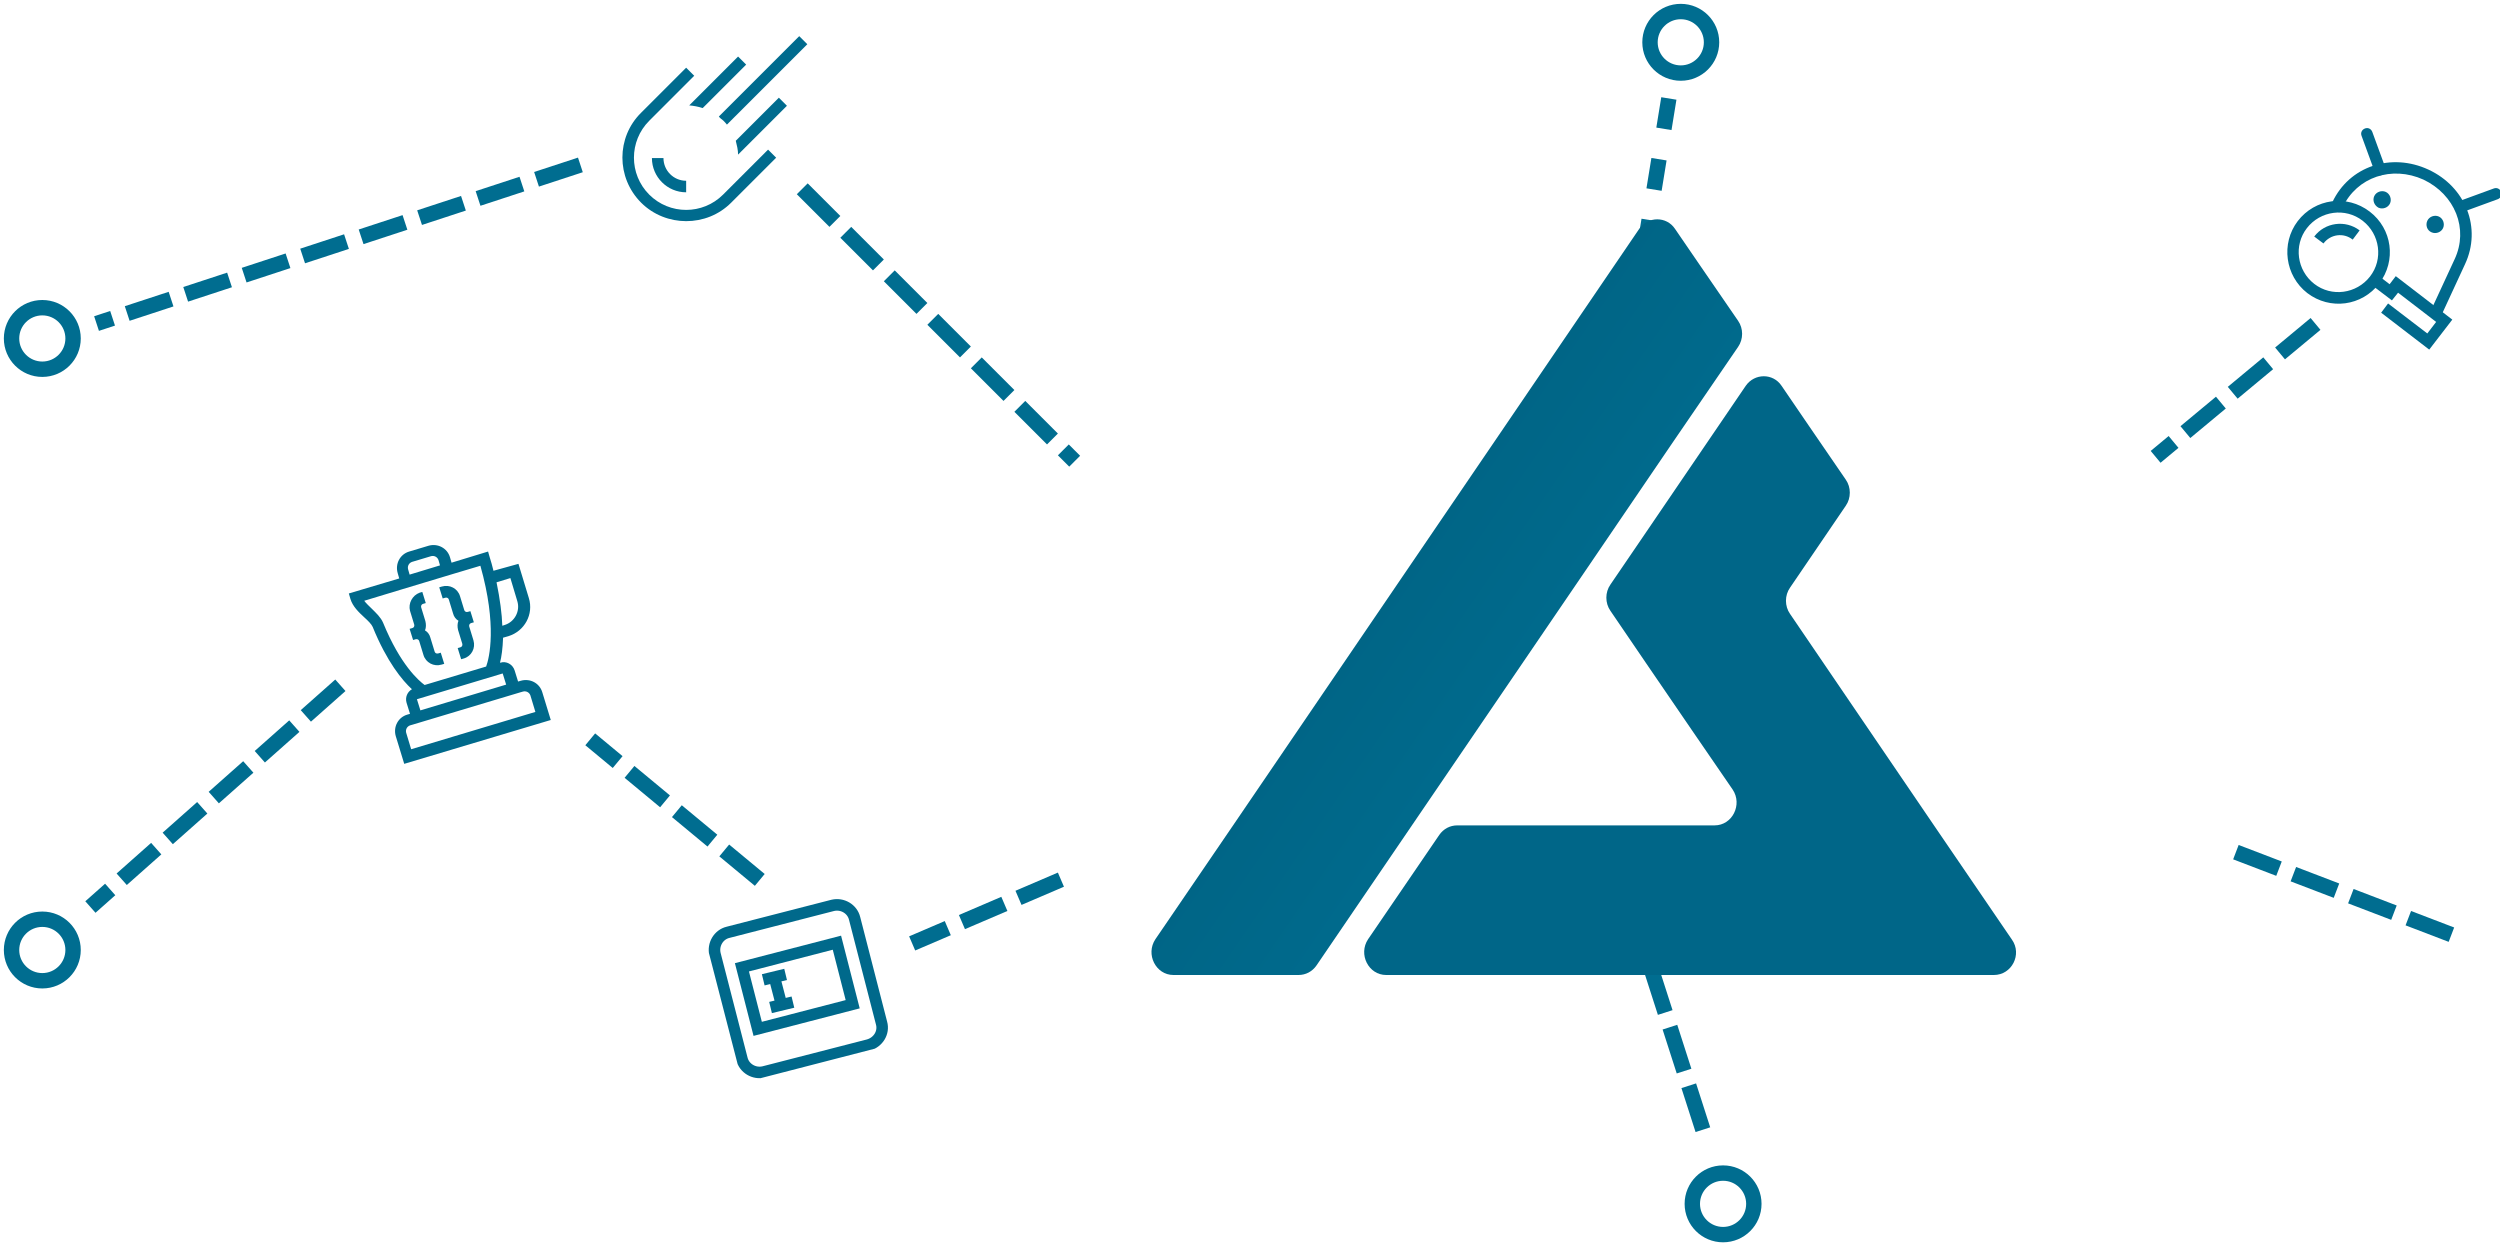 <?xml version="1.0" encoding="utf-8"?>
<!-- Generator: Adobe Illustrator 27.7.0, SVG Export Plug-In . SVG Version: 6.00 Build 0)  -->
<svg version="1.1" id="Capa_1" xmlns="http://www.w3.org/2000/svg" xmlns:xlink="http://www.w3.org/1999/xlink" x="0px" y="0px"
	 viewBox="0 0 650 324" style="enable-background:new 0 0 650 324;" xml:space="preserve">
<style type="text/css">
	.st0{clip-path:url(#SVGID_00000142176247399538378620000009783417582684539067_);}
	.st1{fill:#006B8E;}
	.st2{fill:none;stroke:#00698C;stroke-width:3;}
	.st3{fill:none;stroke:#006D90;stroke-width:4;stroke-linecap:square;stroke-linejoin:bevel;stroke-dasharray:8,8;}
	.st4{clip-path:url(#SVGID_00000125603691347477607950000008200998174361610121_);}
	.st5{fill:none;stroke:#00698B;stroke-width:3;stroke-linecap:square;stroke-miterlimit:10;}
	.st6{fill:none;stroke:#00698B;stroke-width:3;stroke-miterlimit:10;}
	.st7{fill-rule:evenodd;clip-rule:evenodd;fill:#00698B;}
	.st8{fill:#00698C;}
	.st9{fill-rule:evenodd;clip-rule:evenodd;fill:#00698C;}
	.st10{fill:none;stroke:#006D90;stroke-width:4;stroke-linejoin:bevel;stroke-dasharray:8,8;}
	.st11{fill:none;stroke:#006D90;stroke-width:4;}
	.st12{fill:url(#SVGID_00000151541715909672623820000002918923951968861074_);}
	.st13{fill:#006688;}
</style>
<g>
	<g>
		<defs>
			<rect id="SVGID_1_" width="650" height="324"/>
		</defs>
		<clipPath id="SVGID_00000094609339696691178740000000795964967425251217_">
			<use xlink:href="#SVGID_1_"  style="overflow:visible;"/>
		</clipPath>
		<g style="clip-path:url(#SVGID_00000094609339696691178740000000795964967425251217_);">
			<path class="st1" d="M191.9,40.2l12.7-12.7l-2.1-2.1l-11.2,11.2C191.6,37.8,191.9,39,191.9,40.2z"/>
			<path class="st1" d="M188,31.3c0.4,0.4,0.7,0.7,1,1.1l20.9-20.9l-2.1-2.1l-20.9,20.9C187.2,30.7,187.6,31,188,31.3z"/>
			<path class="st1" d="M182.7,28.1L194,16.8l-2.1-2.1l-12.7,12.7C180.3,27.5,181.5,27.7,182.7,28.1z"/>
			<path class="st1" d="M178.4,57.5c-4.2,0-8.5-1.6-11.7-4.8c-6.5-6.5-6.5-17,0-23.4l11.7-11.7l2.1,2.1l-11.7,11.7
				c-5.3,5.3-5.3,13.9,0,19.2s13.9,5.3,19.2,0l11.7-11.7l2.1,2.1l-11.7,11.7C186.9,55.9,182.7,57.5,178.4,57.5L178.4,57.5z"/>
			<path class="st1" d="M178.4,50c-4.9,0-8.9-4-8.9-8.9h3c0,3.2,2.6,5.9,5.9,5.9V50z"/>
			<path class="st2" d="M687.9,261.6l-9.8,4c-4.2,1.7-9-0.3-10.8-4.5l-2.3-5.5c-0.9-2.1-2.9-3.6-5.2-3.7l-1.8-0.1l-2.2-5.3l1-1
				c1.8-1.7,2.3-4.3,1.4-6.6l-2.1-5.1c-1.7-4.2,0.3-9,4.5-10.8l9.8-4"/>
			<path class="st3" d="M425,238.5l18,56"/>
			<path class="st3" d="M635.5,242.3L577,219.9"/>
			<path class="st3" d="M274,229.5l-35,15"/>
			<g>
				<g>
					<defs>
						
							<rect id="SVGID_00000018946406920223902230000015826501087640909460_" x="187.3" y="236.8" transform="matrix(0.968 -0.25 0.25 0.968 -57.59 59.941)" width="40.5" height="40.5"/>
					</defs>
					<clipPath id="SVGID_00000098207956585588000460000001365345686500593287_">
						<use xlink:href="#SVGID_00000018946406920223902230000015826501087640909460_"  style="overflow:visible;"/>
					</clipPath>
					<g style="clip-path:url(#SVGID_00000098207956585588000460000001365345686500593287_);">
						<path class="st5" d="M217.6,245.1l-24.7,6.4l4.1,16l24.7-6.4L217.6,245.1z"/>
						<path class="st6" d="M201.5,254.7l1.9,7.3"/>
						<path class="st5" d="M199.9,254.4l2.9-0.7"/>
						<path class="st5" d="M201.8,261.6l2.9-0.7"/>
						<path class="st5" d="M225.8,271.7l-27.2,7c-2.5,0.6-5.1-0.9-5.7-3.4l-7-27.2c-0.6-2.5,0.9-5.1,3.4-5.7l27.2-7
							c2.5-0.6,5.1,0.9,5.7,3.4l7,27.2C229.9,268.5,228.3,271,225.8,271.7z"/>
					</g>
				</g>
			</g>
			<path class="st7" d="M121.6,159.1c-0.4,0.1-0.8-0.1-0.9-0.5l-1.1-3.6c-0.6-2-2.7-3.1-4.7-2.5l-0.7,0.2l0.9,2.9l0.7-0.2
				c0.4-0.1,0.8,0.1,0.9,0.5l1.1,3.6c0.2,0.8,0.7,1.5,1.4,1.9c-0.3,0.7-0.3,1.6-0.1,2.4l1.1,3.6c0.1,0.4-0.1,0.8-0.5,0.9l-0.7,0.2
				l0.9,2.9l0.7-0.2c2-0.6,3.1-2.7,2.5-4.7l-1.1-3.6c-0.1-0.4,0.1-0.8,0.5-0.9l0.7-0.2l-0.9-2.9L121.6,159.1z"/>
			<path class="st7" d="M106.6,158.8l1.1,3.6c0.1,0.4-0.1,0.8-0.5,0.9l-0.7,0.2l0.9,2.9l0.7-0.2c0.4-0.1,0.8,0.1,0.9,0.5l1.1,3.6
				c0.6,2,2.7,3.1,4.7,2.5l0.7-0.2l-0.9-2.9l-0.7,0.2c-0.4,0.1-0.8-0.1-0.9-0.5l-1.1-3.6c-0.2-0.8-0.7-1.5-1.4-1.9
				c0.3-0.7,0.3-1.6,0.1-2.4l-1.1-3.6c-0.1-0.4,0.1-0.8,0.5-0.9l0.7-0.2l-0.9-2.9l-0.7,0.2C107.2,154.8,106.1,156.9,106.6,158.8z"/>
			<path class="st7" d="M134.5,156.3c0.8,2.6-0.7,5.4-3.3,6.2l-0.6,0.2c-0.1-3.1-0.6-6.9-1.5-11.3l3.6-1.1L134.5,156.3z
				 M110.4,178.1c-1.5-1.1-6.3-5.2-10.8-16.2c-0.6-1.4-1.8-2.5-2.9-3.6c-0.7-0.7-1.5-1.4-2-2.1l9.9-3l13.6-4.1l6.7-2
				c4.4,15.6,2.3,24,1.5,26.2L110.4,178.1z M109.3,184.7l22.3-6.7l-0.9-2.9l-22.3,6.7L109.3,184.7z M136,179.8
				c0.8-0.2,1.6,0.2,1.9,1l1.3,4.3l-32.3,9.7l-1.3-4.3c-0.2-0.8,0.2-1.6,1-1.9l0.7-0.2l28-8.4L136,179.8z M106.1,148
				c-0.2-0.8,0.2-1.6,1-1.9l5-1.5c0.8-0.2,1.6,0.2,1.9,1l0.4,1.4l-7.9,2.4L106.1,148z M128.3,148.4c-0.3-1.2-0.6-2.4-1-3.6l-0.4-1.4
				l-9.5,2.9l-0.4-1.4c-0.7-2.4-3.2-3.7-5.6-3l-5,1.5c-2.4,0.7-3.7,3.2-3,5.6l0.4,1.4l-13.1,3.9l0.4,1.4c0.6,2,2.2,3.5,3.6,4.8
				c1,0.9,1.9,1.8,2.2,2.5c3.7,9.1,7.7,13.9,10.2,16.2c-1.2,0.7-1.8,2.1-1.4,3.5l0.9,2.9l-0.7,0.2c-2.4,0.7-3.7,3.2-3,5.6l2.2,7.2
				l38.1-11.4L141,180c-0.7-2.4-3.2-3.7-5.6-3l-0.7,0.2l-0.9-2.9c-0.5-1.6-2.2-2.5-3.7-2H130c0.4-1.5,0.7-3.7,0.8-6.5l1.4-0.4
				c4.2-1.3,6.6-5.7,5.3-9.9l-2.7-8.9L128.3,148.4z"/>
			<path class="st8" d="M609.1,53.9l-2.7-1.3c4.4-9.4,15.3-13,25-8.5s13.9,15.2,9.5,24.6l-6.2,13.4l-2.7-1.3l6.2-13.4
				c3.7-7.9,0.1-16.8-8.1-20.7C621.9,43,612.8,46,609.1,53.9z"/>
			<path class="st8" d="M640.1,55.2c-0.8,0.3-1.6-0.1-1.9-0.9c-0.3-0.8,0.1-1.6,0.9-1.9l9.3-3.4c0.8-0.3,1.6,0.1,1.9,0.9
				c0.3,0.8-0.1,1.6-0.9,1.9L640.1,55.2z"/>
			<path class="st8" d="M620.2,43.6c0.3,0.8-0.1,1.6-0.9,1.9c-0.8,0.3-1.6-0.1-1.9-0.9l-3.4-9.3c-0.3-0.8,0.1-1.6,0.9-1.9
				c0.8-0.3,1.6,0.1,1.9,0.9L620.2,43.6z"/>
			<path class="st9" d="M599.9,76.2c5.9,4.5,14.2,3.4,18.7-2.5s3.4-14.2-2.5-18.7s-14.2-3.4-18.7,2.5
				C593,63.3,594.1,71.7,599.9,76.2z M614.3,57.4c4.5,3.5,5.4,10,1.9,14.5s-10,5.4-14.5,1.9s-5.4-10-1.9-14.5S609.8,53.9,614.3,57.4
				z"/>
			<path class="st8" d="M621.9,78.1l-5.4-4.1l1.8-2.4l3,2.3l1.6-2.1l14.7,11.3l-6,7.8l-12.5-9.6l1.8-2.4l10.2,7.8l2.3-3l-9.9-7.6
				L621.9,78.1z"/>
			<path class="st8" d="M604.1,63.3l-2.4-1.8c2.8-3.7,8.1-4.4,11.8-1.6l-1.8,2.4C609.3,60.4,605.9,60.9,604.1,63.3z"/>
			<path class="st9" d="M632.2,60.4c1.1,0.5,2.5,0,3-1.1s0-2.5-1.1-3s-2.5,0-3,1.1C630.6,58.5,631,59.9,632.2,60.4z"/>
			<path class="st9" d="M618.4,54c1.1,0.5,2.5,0,3-1.1s0-2.5-1.1-3s-2.5,0-3,1.1C616.8,52.1,617.3,53.4,618.4,54z"/>
			<path class="st10" d="M433.9,25.6l-16,98.5"/>
			<path class="st3" d="M210,50.5l68,68"/>
			<path class="st3" d="M600.5,85.5l-38.5,32"/>
			<path class="st3" d="M149,43.5l-122,40"/>
			<path class="st3" d="M196,227.5l-41-34"/>
			<path class="st3" d="M87,179.5l-62,55"/>
			<circle class="st11" cx="11" cy="88" r="8"/>
			<circle class="st11" cx="437" cy="11" r="8"/>
			<circle class="st11" cx="448" cy="313" r="8"/>
			<circle class="st11" cx="11" cy="247" r="8"/>
		</g>
	</g>
</g>
<g id="logo">
	
		<linearGradient id="SVGID_00000174589021403235869570000005863789776763250604_" gradientUnits="userSpaceOnUse" x1="327.428" y1="127.378" x2="429.653" y2="197.687">
		<stop  offset="8.420075e-02" style="stop-color:#006181"/>
		<stop  offset="0.854" style="stop-color:#006D90"/>
		<stop  offset="0.876" style="stop-color:#006D91"/>
	</linearGradient>
	<path style="fill:url(#SVGID_00000174589021403235869570000005863789776763250604_);" d="M451.9,83.4c1.4,2,1.4,4.8,0,6.8
		L435,114.9l-11.5,16.9L412,148.7l-44.9,65.9L342.3,251c-1.1,1.6-2.8,2.5-4.7,2.5h-32.5c-4.6,0-7.3-5.4-4.7-9.3l20.2-29.6l68.1-100
		l11.5-16.9l11.5-16.9l14.5-21.3c2.3-3.3,7.1-3.3,9.3,0l6.3,9.2L451.9,83.4z"/>
	<path class="st13" d="M518.4,253.5h-158c-4.6,0-7.3-5.4-4.7-9.3l18.5-27.1c1.1-1.6,2.8-2.5,4.7-2.5h66.9c4.6,0,7.3-5.4,4.7-9.3
		L440,190l-11.9-17.4v0l-9.4-13.8c-1.4-2-1.4-4.8,0-6.8l9.2-13.5l11.5-16.9l14.5-21.3c2.3-3.3,7.1-3.3,9.3,0l7.1,10.4l9.6,14
		c1.4,2,1.4,4.8,0,6.8l-14.5,21.3c-1.4,2-1.4,4.8,0,6.8l37.5,55.1l20.2,29.6C525.8,248.1,523.1,253.5,518.4,253.5z"/>
</g>
</svg>
